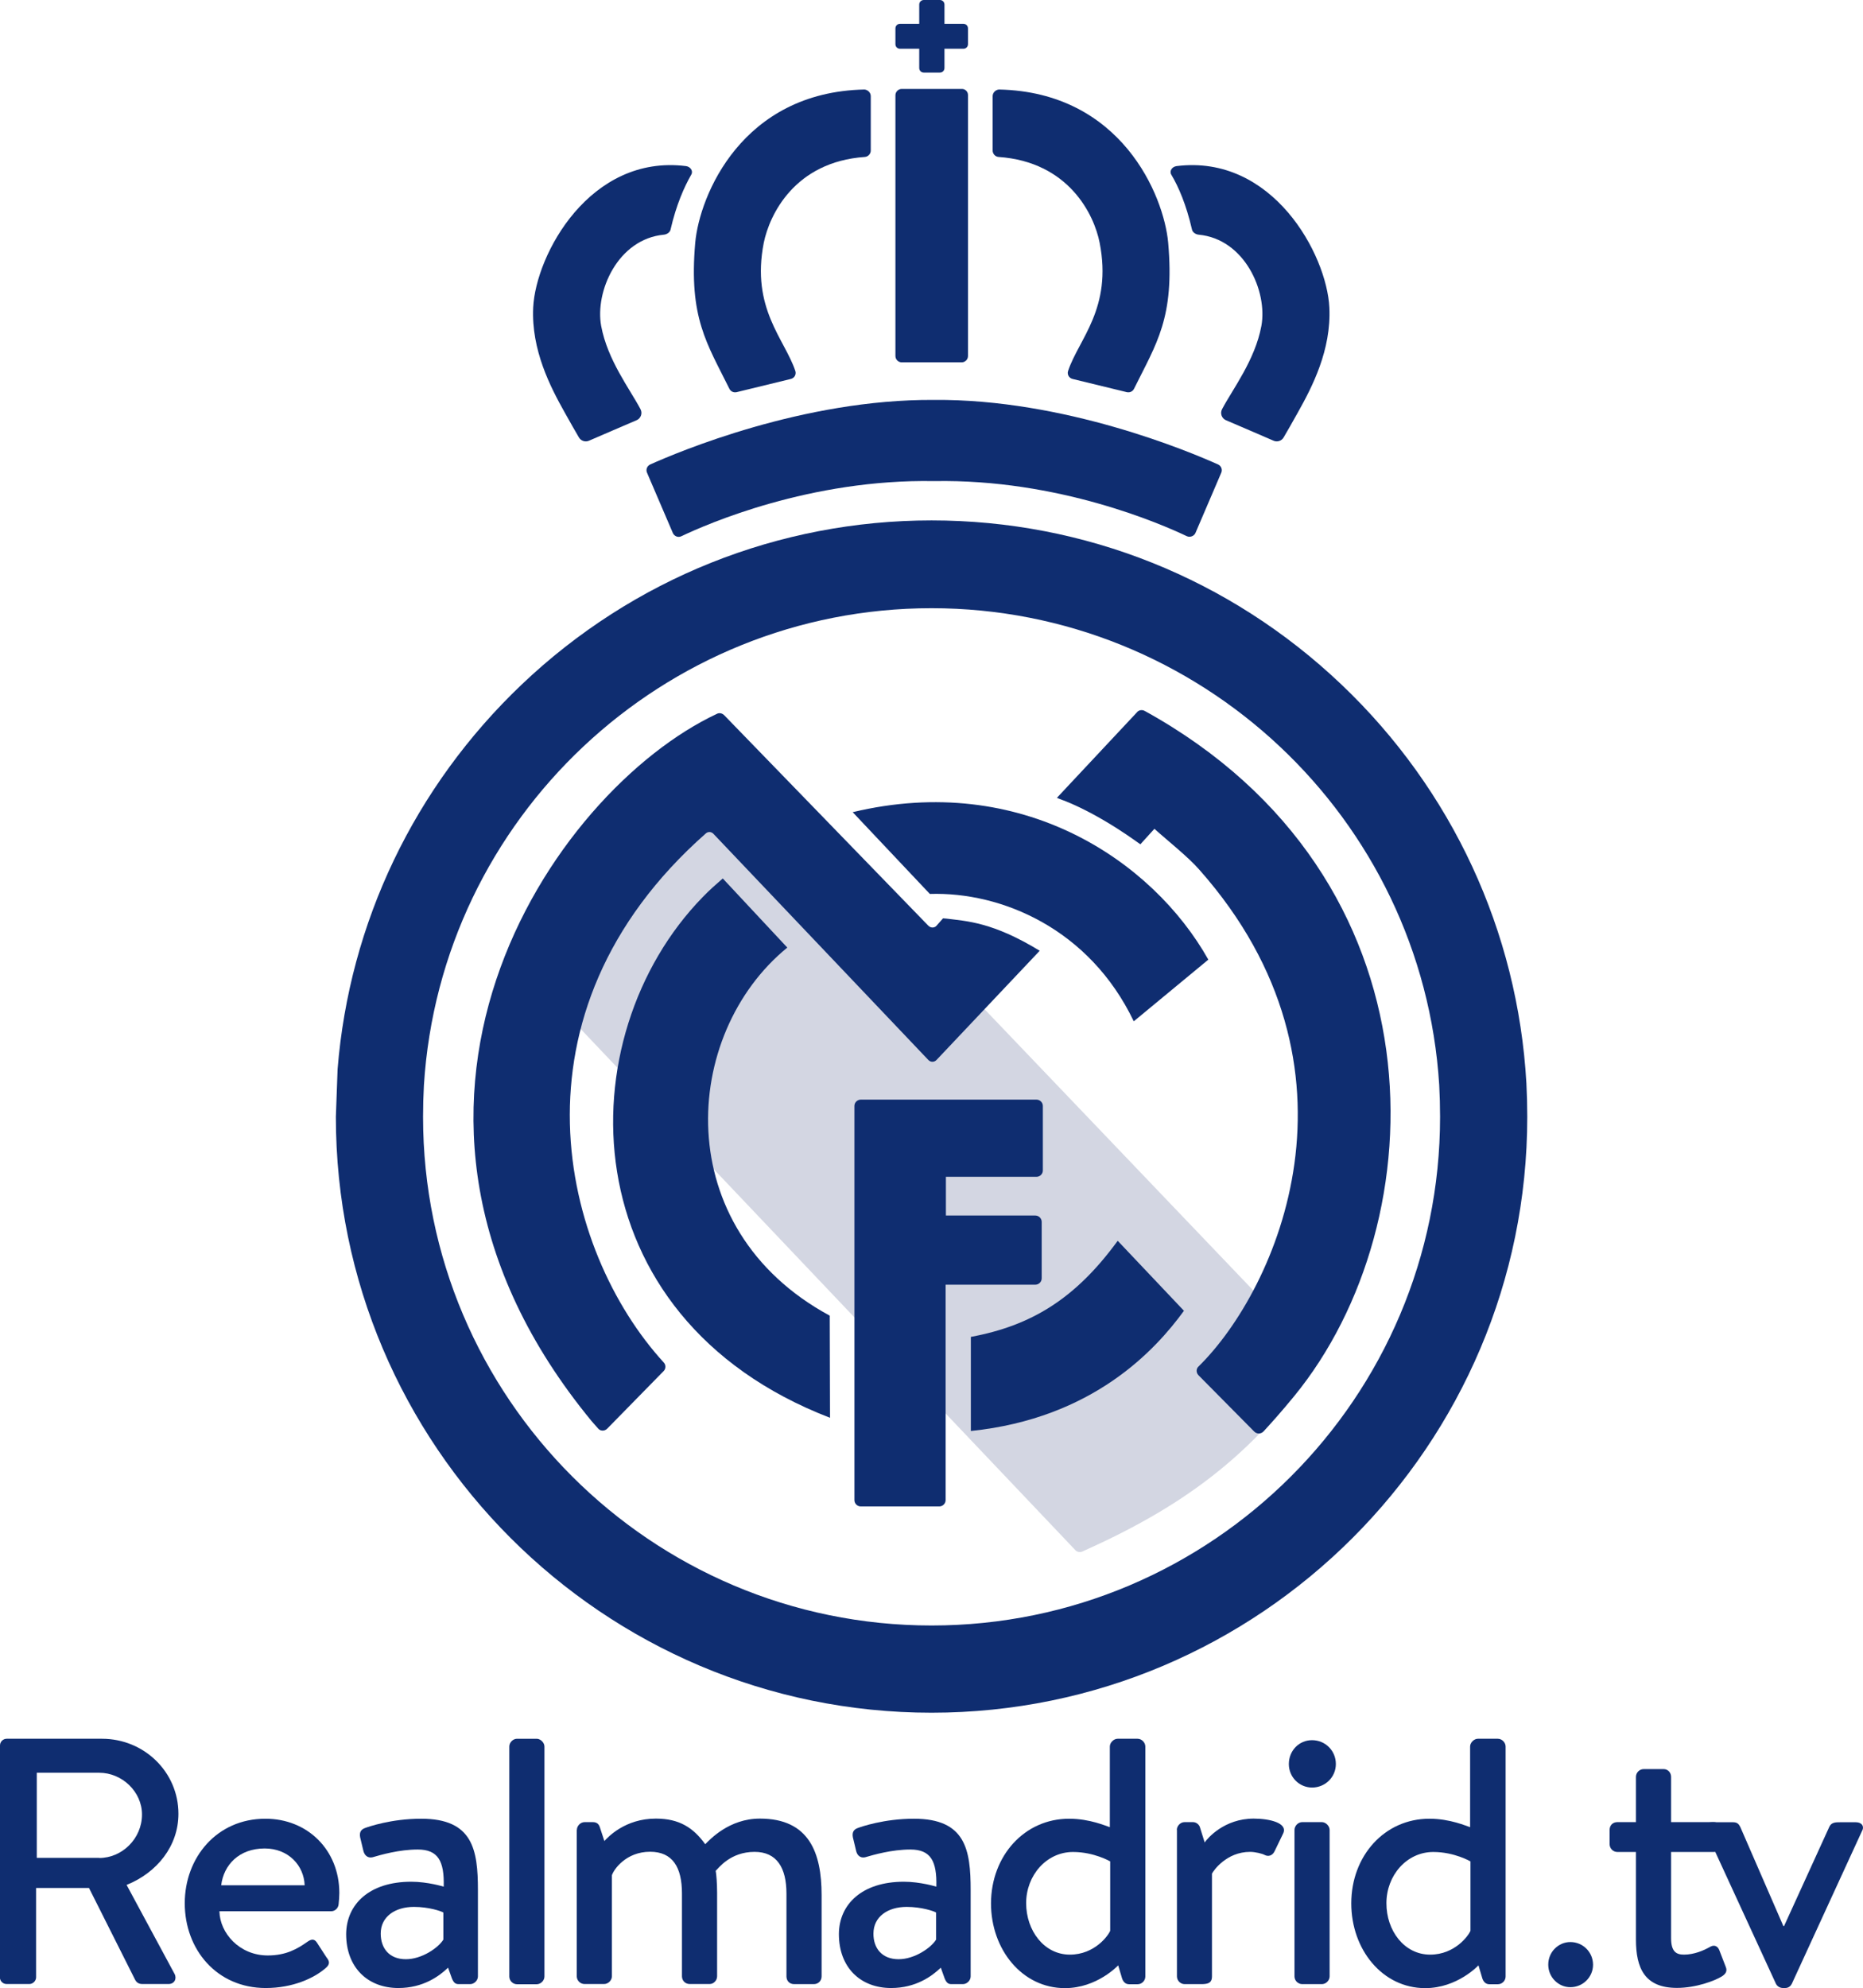 <svg width="749.86" height="800" version="1.1" viewBox="0 0 749.86 800" xml:space="preserve" xmlns="http://www.w3.org/2000/svg" xmlns:xlink="http://www.w3.org/1999/xlink"><defs>
	<rect id="SVGID_3_-6" x="35.75" y="27.42" width="28.23" height="28.92"/></defs>
<g transform="translate(1053.7 673.84)" fill="#0f2d70" stroke-width="4.731"><path class="st0" d="m-1053.7 28.517c0-1.419 1.135-2.697 2.697-2.697h38.37c16.938 0 30.753 13.389 30.753 30.185 0 12.963-8.611 23.703-20.864 28.624l19.303 35.815c0.994 1.845 0 4.069-2.413 4.069h-10.55c-1.561 0-2.413-0.71-2.981-1.845l-18.499-36.808h-21.29v35.957c0 1.419-1.277 2.697-2.697 2.697h-9.178c-1.561 0-2.697-1.277-2.697-2.697v-93.299zm39.931 45.277c9.178 0 17.221-7.759 17.221-17.505 0-9.178-8.043-16.796-17.221-16.796h-25.122v34.254h25.122z"/><path class="st0" d="m-946.88 57.992c16.938 0 29.759 12.538 29.759 29.901 0 1.135-0.142 3.406-0.284 4.495-0.142 1.703-1.561 2.839-2.981 2.839h-44.993c0.142 8.753 8.043 17.789 19.445 17.789 7.475 0 11.97-2.697 15.944-5.488 1.419-0.994 2.697-1.419 3.832 0.284l3.832 5.914c1.135 1.419 1.703 2.697-0.284 4.353-4.636 4.069-13.247 8.043-24.129 8.043-19.729 0-32.598-15.518-32.598-34.112 0-18.357 12.869-34.017 32.456-34.017m15.802 26.778c-0.284-7.901-6.482-14.809-16.086-14.809-10.314 0-16.512 6.624-17.505 14.809z"/><path class="st0" d="m-888.21 83.351c6.766 0 13.105 1.987 13.105 1.987 0.284-10.314-2.271-14.95-10.456-14.95-7.475 0-14.809 2.129-18.215 3.123-1.987 0.426-3.264-0.852-3.69-2.697l-1.277-5.346c-0.426-2.271 0.568-3.264 2.129-3.785 1.135-0.426 10.456-3.69 22.426-3.69 20.864 0 22.852 12.538 22.852 28.765v34.679c0 1.703-1.561 3.123-3.123 3.123h-4.636c-1.277 0-1.987-0.568-2.697-2.271l-1.561-4.353c-3.548 3.406-10.03 8.185-20.013 8.185-12.254 0-21.006-8.185-21.006-21.716 0.095-12.017 9.368-21.054 26.163-21.054m-2.129 31.178c6.482 0 13.105-4.637 15.092-7.901v-10.882c-0.852-0.568-5.914-2.271-11.828-2.271-7.617 0-13.389 3.927-13.389 10.74 0 5.819 3.359 10.314 10.125 10.314"/><path class="st0" d="m-848.71 28.943c0-1.561 1.419-3.123 3.123-3.123h7.901c1.561 0 3.123 1.561 3.123 3.123v92.542c0 1.703-1.561 3.123-3.123 3.123h-7.901c-1.703 0-3.123-1.419-3.123-3.123z"/><path class="st0" d="m-821.51 62.487c0-1.561 1.419-3.123 3.123-3.123h3.264c1.561 0 2.413 0.71 2.839 1.987l1.845 5.63c1.419-1.561 8.327-9.037 20.723-9.037 9.462 0 15.092 3.69 19.871 10.314 1.845-1.845 9.604-10.314 22-10.314 19.871 0 24.839 13.815 24.839 30.753v32.74c0 1.703-1.277 3.123-3.123 3.123h-7.901c-1.987 0-3.123-1.419-3.123-3.123v-33.307c0-10.456-3.927-16.796-12.821-16.796-9.888 0-14.525 6.624-15.66 7.617 0.284 1.419 0.568 5.346 0.568 8.753v33.686c0 1.703-1.419 3.123-2.981 3.123h-8.043c-1.845 0-3.123-1.419-3.123-3.123v-33.307c0-10.598-3.785-16.796-12.821-16.796-9.746 0-14.667 7.191-15.376 9.462v40.641c0 1.703-1.561 3.123-3.123 3.123h-7.901c-1.703 0-3.123-1.419-3.123-3.123v-58.903z"/><path class="st0" d="m-689.93 83.351c6.766 0 13.105 1.987 13.105 1.987 0.284-10.314-2.271-14.95-10.456-14.95-7.475 0-14.809 2.129-18.215 3.123-1.987 0.426-3.264-0.852-3.643-2.697l-1.277-5.346c-0.426-2.271 0.568-3.264 2.129-3.785 1.135-0.426 10.456-3.69 22.426-3.69 20.864 0 22.852 12.538 22.852 28.765v34.679c0 1.703-1.561 3.123-3.123 3.123h-4.636c-1.277 0-1.987-0.568-2.697-2.271l-1.561-4.353c-3.548 3.406-10.03 8.185-20.013 8.185-12.254 0-21.006-8.185-21.006-21.716 0.047-12.017 9.368-21.054 26.116-21.054m-2.082 31.178c6.482 0 13.105-4.637 15.092-7.901v-10.882c-0.852-0.568-5.914-2.271-11.828-2.271-7.617 0-13.389 3.927-13.389 10.74-0.047 5.819 3.359 10.314 10.125 10.314"/><path class="st0" d="m-623.36 57.992c8.327 0 14.95 2.981 16.37 3.406v-32.456c0-1.561 1.561-3.123 3.123-3.123h8.043c1.703 0 3.123 1.561 3.123 3.123v92.542c0 1.703-1.419 3.123-3.123 3.123h-3.406c-1.561 0-2.555-1.135-2.981-2.839l-1.419-4.779s-8.469 9.178-21.432 9.178c-17.221 0-29.759-15.518-29.759-34.112 0.047-19.114 13.436-34.064 31.462-34.064m0.284 54.692c10.03 0 15.518-7.759 16.228-9.604v-27.914s-6.482-3.785-14.95-3.785c-10.74 0-18.877 9.462-18.877 20.581 0 11.024 7.191 20.722 17.6 20.722"/><path class="st0" d="m-580.03 62.487c0-1.561 1.419-3.123 3.123-3.123h3.406c1.277 0 2.555 0.994 2.839 2.271l1.845 5.914c1.135-1.703 7.901-9.604 19.729-9.604 6.198 0 13.957 1.703 11.828 6.056l-3.406 7.049c-0.852 1.845-2.555 2.271-3.927 1.561-0.994-0.568-3.927-1.277-5.914-1.277-9.604 0-14.809 7.617-15.376 8.753v41.35c0 2.839-1.845 3.123-4.495 3.123h-6.482c-1.703 0-3.123-1.419-3.123-3.123v-58.95z"/><path class="st0" d="m-534.94 35.992c0-5.346 4.069-9.604 9.32-9.604 5.346 0 9.604 4.211 9.604 9.604 0 5.204-4.211 9.462-9.604 9.462-5.204-0.047-9.32-4.258-9.32-9.462m2.271 26.495c0-1.561 1.419-3.123 3.123-3.123h7.901c1.561 0 3.123 1.561 3.123 3.123v58.95c0 1.703-1.561 3.123-3.123 3.123h-7.901c-1.703 0-3.123-1.419-3.123-3.123z"/><path class="st0" d="m-478.35 57.992c8.327 0 14.95 2.981 16.37 3.406v-32.456c0-1.561 1.561-3.123 3.123-3.123h8.043c1.703 0 3.123 1.561 3.123 3.123v92.542c0 1.703-1.419 3.123-3.123 3.123h-3.406c-1.561 0-2.555-1.135-2.981-2.839l-1.419-4.779s-8.469 9.178-21.432 9.178c-17.221 0-29.759-15.518-29.759-34.112 0-19.114 13.389-34.064 31.462-34.064m0.284 54.692c10.03 0 15.518-7.759 16.228-9.604v-27.914s-6.482-3.785-14.95-3.785c-10.74 0-18.877 9.462-18.877 20.581-0.047 11.024 7.144 20.722 17.6 20.722"/><path class="st0" d="m-421.63 107.62c5.062 0 9.131 4.069 9.131 9.131 0 4.968-4.069 9.037-9.131 9.037-4.873 0-8.895-4.069-8.895-9.037-0.047-5.062 4.021-9.131 8.895-9.131"/><path class="st0" d="m-395.23 71.381h-7.475c-1.845 0-3.123-1.561-3.123-3.123v-5.772c0-1.845 1.277-3.123 3.123-3.123h7.475v-18.215c0-1.703 1.419-3.123 3.123-3.123h8.043c1.703 0 2.981 1.419 2.981 3.123v18.215h17.221c1.703 0 3.123 1.277 3.123 3.123v5.772c0 1.561-1.419 3.123-3.123 3.123h-17.221v34.679c0 5.488 2.129 6.624 5.204 6.624 4.069 0 8.043-1.703 10.456-3.123 1.987-1.135 3.264 0 3.785 1.419l2.555 6.624c0.71 1.703 0 2.839-1.561 3.832-2.697 1.703-10.314 4.636-18.073 4.636-12.963 0-16.512-7.901-16.512-19.445z"/><path class="st0" d="m-367.12 63.054c-1.135-1.987 0-3.643 2.413-3.643h8.611c1.561 0 2.271 0.71 2.839 1.845l17.363 39.931h0.284l18.215-39.931c0.852-1.845 2.555-1.845 4.353-1.845h6.34c2.413 0 3.548 1.703 2.413 3.643l-28.198 61.363c-0.426 0.852-1.277 1.703-2.697 1.703h-0.852c-1.419 0-2.413-0.852-2.839-1.703z"/></g><g class="st1" transform="matrix(11.544 0 0 11.544 -207.67 -25.858)" fill="#25336d" opacity=".2"><clipPath><use width="100%" height="100%" xlink:href="#SVGID_3_-6"/></clipPath><path class="st2" d="m63.99 49.63-21.23-22.21c-3.35 1.73-5.33 4.68-7.01 8.07l19.73 20.78c0.06 0.07 0.17 0.09 0.25 0.05 3.31-1.48 5.94-3.25 8.26-6.69" clip-path="url(#SVGID_1_)" fill="#25336d"/></g><g transform="matrix(11.544 0 0 11.544 -207.67 -25.858)" fill="#0f2d70"><path class="st0" d="m29.7 41.17c0 11.45 9.32 20.77 20.77 20.77s20.77-9.32 20.77-20.77c0-0.39-0.01-0.78-0.03-1.17-0.3-5.29-2.59-10.23-6.45-13.9-3.88-3.69-8.95-5.72-14.29-5.72-5.33 0-10.41 2.03-14.29 5.72-3.74 3.56-6.01 8.3-6.42 13.41zm38.5 0c0 9.78-7.95 17.73-17.73 17.73s-17.73-7.95-17.73-17.73c0-0.37 0.01-0.74 0.03-1.1 0.58-9.32 8.35-16.63 17.7-16.63 9.34 0 17.12 7.3 17.7 16.62 0.02 0.37 0.03 0.74 0.03 1.11"/><path class="st0" d="m38.62 51.78 0.22 0.25c0.08 0.1 0.23 0.1 0.32 0.01l1.97-2.01c0.08-0.08 0.08-0.22 0-0.3-3.55-3.88-5.66-12.15 1.47-18.44 0.08-0.07 0.19-0.06 0.26 0.01l7.5 7.89c0.08 0.08 0.2 0.08 0.28 0l3.45-3.65c0.05-0.05 0.15-0.16 0.15-0.16-1.64-1-2.54-1.03-3.25-1.12-0.03 0-0.12-0.01-0.12-0.01l-0.23 0.26c-0.07 0.08-0.2 0.08-0.28 0l-7.12-7.34c-0.07-0.07-0.17-0.09-0.25-0.05-5.75 2.69-13.32 13.8-4.37 24.66"/><path class="st0" d="m46.93 51.66-0.01-3.56c-5.61-3.03-5.18-9.81-1.48-12.83l-2.25-2.41c-0.24 0.21-0.48 0.42-0.7 0.65-4.74 4.86-4.7 14.63 4.44 18.15"/><path class="st0" d="m47.72 30.55 2.69 2.85c2.5-0.08 5.57 1.22 7.11 4.44l2.6-2.15c-1.94-3.45-6.52-6.55-12.4-5.14"/><path class="st0" d="m57.63 27.07-2.79 2.98s0.19 0.08 0.26 0.1c1.38 0.55 2.65 1.53 2.65 1.52 0.31-0.34 0.27-0.3 0.49-0.54 0.42 0.38 1.18 0.98 1.57 1.43 6.13 6.92 2.71 14.62-0.03 17.31-0.09 0.08-0.09 0.22 0 0.31 0.41 0.42 1.53 1.54 1.94 1.96 0.09 0.09 0.23 0.09 0.32 0 0.24-0.26 0.62-0.68 1.07-1.23 5-6.1 5.31-18.09-5.21-23.89-0.09-0.05-0.21-0.03-0.27 0.05"/><path class="st0" d="m59.27 47.93-2.31-2.44c-1.48 2.03-3.02 2.96-5.12 3.35v3.28c4.26-0.44 6.44-2.83 7.43-4.19"/><path class="st0" d="m50.97 47.02h3.12c0.12 0 0.22-0.1 0.22-0.22v-1.97c0-0.12-0.1-0.22-0.22-0.22h-3.12v-1.35h3.16c0.12 0 0.22-0.1 0.22-0.22v-2.25c0-0.12-0.1-0.22-0.22-0.22h-6.13c-0.12 0-0.22 0.1-0.22 0.22v13.74c0 0.12 0.1 0.22 0.22 0.22h2.74c0.12 0 0.22-0.1 0.22-0.22v-7.51z"/><path class="st3" d="m50.55 16.18c-4.56-0.03-8.93 1.82-9.89 2.25-0.11 0.05-0.16 0.18-0.11 0.29l0.9 2.1c0.05 0.11 0.18 0.17 0.3 0.11 0.88-0.42 4.49-2 8.81-1.92 4.32-0.08 7.93 1.5 8.81 1.92 0.11 0.05 0.25 0 0.3-0.11l0.9-2.1c0.05-0.11 0-0.24-0.11-0.29-0.98-0.44-5.36-2.29-9.91-2.25"/><path class="st0" d="m51.52 14.87h-2.09c-0.12 0-0.22-0.1-0.22-0.22v-9.09c0-0.12 0.1-0.22 0.22-0.22h2.1c0.12 0 0.21 0.1 0.21 0.21v9.1c0 0.12-0.1 0.22-0.22 0.22"/><path class="st0" d="m48.35 5.59v1.9c0 0.11-0.09 0.21-0.2 0.22-2.46 0.17-3.33 2.02-3.53 2.99-0.45 2.29 0.73 3.36 1.1 4.47 0.04 0.12-0.03 0.25-0.16 0.28l-1.89 0.46c-0.1 0.02-0.2-0.02-0.25-0.12-0.78-1.58-1.42-2.47-1.19-5.09 0.15-1.65 1.63-5.25 5.9-5.34 0.12 0.01 0.22 0.11 0.22 0.23"/><path class="st0" d="m41.37 10.24c-0.02 0.1-0.13 0.17-0.23 0.18-1.61 0.15-2.41 1.98-2.19 3.18 0.22 1.19 1 2.2 1.37 2.9 0.08 0.15 0.01 0.33-0.14 0.39-0.43 0.18-1.25 0.54-1.65 0.71-0.13 0.06-0.29 0.01-0.36-0.12-0.12-0.21-0.31-0.53-0.49-0.86-0.5-0.89-1.17-2.18-1.1-3.66 0.09-1.85 1.98-5.35 5.33-4.93 0.15 0.02 0.26 0.17 0.18 0.3-0.24 0.42-0.52 1.04-0.72 1.91"/><path class="st0" d="m52.6 5.59v1.9c0 0.11 0.09 0.21 0.2 0.22 2.46 0.17 3.34 2.02 3.53 2.99 0.45 2.29-0.73 3.36-1.1 4.47-0.04 0.12 0.03 0.25 0.16 0.28l1.89 0.46c0.1 0.02 0.2-0.02 0.25-0.12 0.78-1.58 1.42-2.47 1.19-5.09-0.15-1.65-1.64-5.25-5.9-5.34-0.12 0.01-0.22 0.11-0.22 0.23"/><path class="st0" d="m59.55 10.24c0.02 0.1 0.13 0.17 0.23 0.18 1.61 0.15 2.41 1.98 2.19 3.18-0.22 1.19-1 2.2-1.37 2.9-0.08 0.15-0.01 0.33 0.14 0.39 0.43 0.18 1.25 0.54 1.65 0.71 0.13 0.06 0.29 0.01 0.36-0.12 0.12-0.21 0.31-0.53 0.49-0.86 0.5-0.89 1.17-2.18 1.1-3.66-0.09-1.85-1.98-5.35-5.33-4.93-0.15 0.02-0.26 0.17-0.18 0.3 0.25 0.42 0.52 1.04 0.72 1.91"/><path class="st0" d="m51.58 3.07h-0.66v-0.67c0-0.09-0.07-0.16-0.16-0.16h-0.56c-0.09 0-0.16 0.07-0.16 0.16v0.66s0 0.01-0.01 0.01h-0.66c-0.09 0-0.16 0.07-0.16 0.16v0.55c0 0.09 0.07 0.16 0.16 0.16h0.67v0.67c0 0.09 0.07 0.16 0.16 0.16h0.56c0.09 0 0.16-0.07 0.16-0.16v-0.67h0.66c0.09 0 0.16-0.07 0.16-0.16v-0.55c0-0.09-0.07-0.16-0.16-0.16"/></g></svg>
